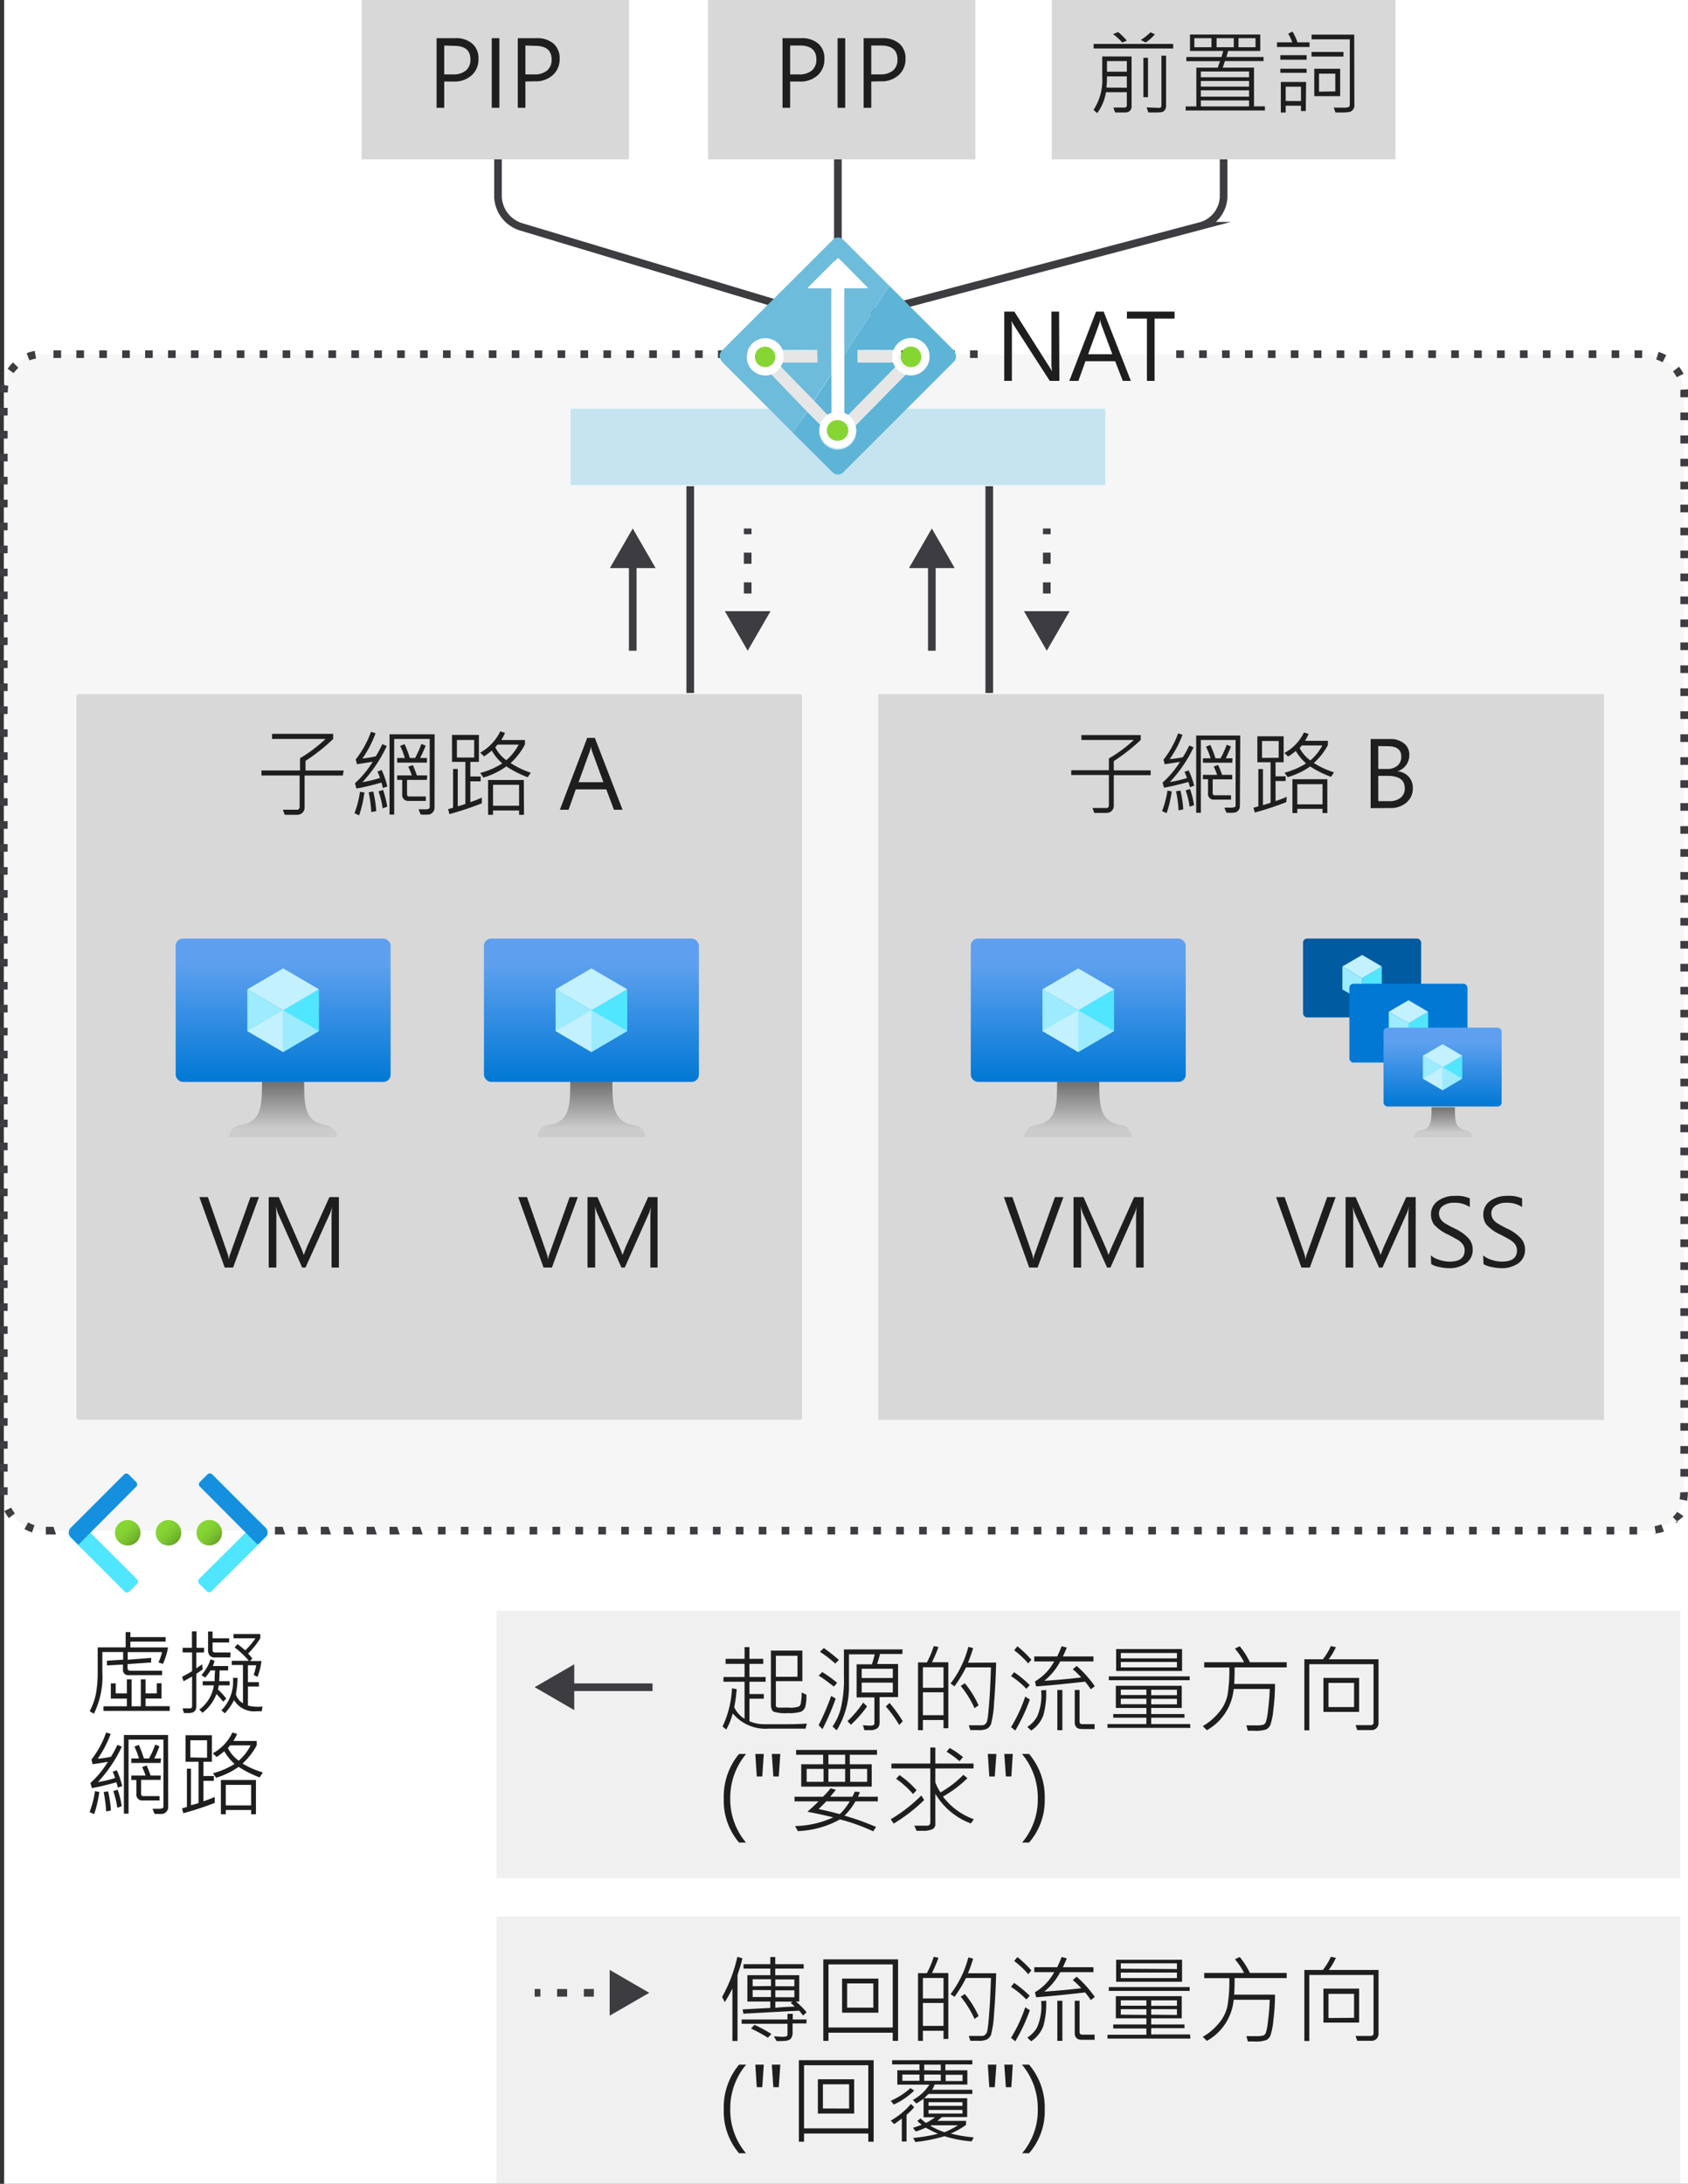 <svg xmlns="http://www.w3.org/2000/svg" xmlns:xlink="http://www.w3.org/1999/xlink" viewBox="0 0 221 285.86"><rect x="0" y="0" width="221" height="285.86" fill="#333333" stroke="none"/><defs><style>.cls-1{fill:#fff;}.cls-2,.cls-3,.cls-4{fill:#3c3c41;}.cls-2{opacity:0.05;}.cls-2,.cls-26,.cls-4{isolation:isolate;}.cls-4{opacity:0.2;}.cls-5{fill:#ccc;fill-opacity:0.3;}.cls-6{fill:url(#Degradado_sin_nombre);}.cls-7{fill:#50e6ff;}.cls-8{fill:#c3f1ff;}.cls-9{fill:#9cebff;}.cls-10{fill:url(#Degradado_sin_nombre_2);}.cls-11{fill:url(#Degradado_sin_nombre_3);}.cls-12{fill:url(#Degradado_sin_nombre_4);}.cls-13{fill:#005ba1;}.cls-14{fill:#0078d4;}.cls-15{fill:url(#Degradado_sin_nombre_5);}.cls-16{fill:url(#Degradado_sin_nombre_6);}.cls-17{fill:url(#Degradado_sin_nombre_7);}.cls-18{fill:url(#Degradado_sin_nombre_8);}.cls-19,.cls-20,.cls-21{fill:none;stroke:#3c3c41;stroke-miterlimit:10;}.cls-20{stroke-dasharray:1.46 2.43;}.cls-21{stroke-dasharray:1.31 2.19;}.cls-22{fill:url(#Degradado_sin_nombre_9);}.cls-23{fill:url(#Degradado_sin_nombre_10);}.cls-24{fill:url(#Degradado_sin_nombre_11);}.cls-25{fill:#1490df;}.cls-26,.cls-27{fill:#6ebcdb;}.cls-26{opacity:0.4;}.cls-28{fill:#5db4d7;}.cls-29{fill:#e6e6e6;}.cls-30{fill:#86d633;}.cls-31{fill:#1e1e1e;}</style><linearGradient id="Degradado_sin_nombre" x1="37.07" y1="254.57" x2="37.07" y2="235.81" gradientTransform="translate(0 -112.95)" gradientUnits="userSpaceOnUse"><stop offset="0" stop-color="#0078d4"/><stop offset="0.82" stop-color="#5ea0ef"/></linearGradient><linearGradient id="Degradado_sin_nombre_2" x1="37.05" y1="261.8" x2="37.05" y2="254.57" gradientTransform="translate(0 -112.95)" gradientUnits="userSpaceOnUse"><stop offset="0.15" stop-color="#ccc"/><stop offset="1" stop-color="#707070"/></linearGradient><linearGradient id="Degradado_sin_nombre_3" x1="77.43" y1="254.57" x2="77.43" y2="235.81" xlink:href="#Degradado_sin_nombre"/><linearGradient id="Degradado_sin_nombre_4" x1="77.43" y1="261.8" x2="77.43" y2="254.57" xlink:href="#Degradado_sin_nombre_2"/><linearGradient id="Degradado_sin_nombre_5" x1="188.87" y1="257.81" x2="188.87" y2="247.47" xlink:href="#Degradado_sin_nombre"/><linearGradient id="Degradado_sin_nombre_6" x1="188.94" y1="261.8" x2="188.94" y2="257.81" xlink:href="#Degradado_sin_nombre_2"/><linearGradient id="Degradado_sin_nombre_7" x1="141.17" y1="254.57" x2="141.17" y2="235.81" xlink:href="#Degradado_sin_nombre"/><linearGradient id="Degradado_sin_nombre_8" x1="141.17" y1="261.8" x2="141.17" y2="254.57" xlink:href="#Degradado_sin_nombre_2"/><linearGradient id="Degradado_sin_nombre_9" x1="23.52" y1="313.02" x2="25.89" y2="315.39" gradientTransform="translate(3 -113.27)" gradientUnits="userSpaceOnUse"><stop offset="0" stop-color="#86d633"/><stop offset="0.24" stop-color="#83d232"/><stop offset="0.5" stop-color="#7cc52f"/><stop offset="0.76" stop-color="#6fb02a"/><stop offset="1" stop-color="#5e9624"/></linearGradient><linearGradient id="Degradado_sin_nombre_10" x1="18.17" y1="313.02" x2="20.53" y2="315.38" xlink:href="#Degradado_sin_nombre_9"/><linearGradient id="Degradado_sin_nombre_11" x1="12.83" y1="313.02" x2="15.18" y2="315.39" xlink:href="#Degradado_sin_nombre_9"/></defs><title>OJ104903287</title><g id="Target"><rect class="cls-1" x="0.54" width="220.46" height="285.86"/><rect class="cls-1" x="0.5" y="46.36" width="220" height="154" rx="5"/><rect class="cls-2" x="0.5" y="46.36" width="220" height="154" rx="5"/><path class="cls-3" d="M214.34,200.86h-1v-1h1Zm-3,0h-1v-1h1Zm-3,0h-1v-1h1Zm-3,0h-1v-1h1Zm-3,0h-1v-1h1Zm-3,0h-1v-1h1Zm-3,0h-1v-1h1Zm-3,0h-1v-1h1Zm-3,0h-1v-1h1Zm-3,0h-1v-1h1Zm-3,0h-1v-1h1Zm-3,0h-1v-1h1Zm-3,0h-1v-1h1Zm-3,0h-1v-1h1Zm-3,0h-1v-1h1Zm-3,0h-1v-1h1Zm-3,0h-1v-1h1Zm-3,0h-1v-1h1Zm-3,0h-1v-1h1Zm-3,0h-1v-1h1Zm-3,0h-1v-1h1Zm-3,0h-1v-1h1Zm-3,0h-1v-1h1Zm-3,0h-1v-1h1Zm-3,0h-1v-1h1Zm-3,0h-1v-1h1Zm-3,0h-1v-1h1Zm-3,0h-1v-1h1Zm-3,0h-1v-1h1Zm-3,0h-1v-1h1Zm-3,0h-1v-1h1Zm-3,0h-1v-1h1Zm-3,0h-1v-1h1Zm-3,0h-1v-1h1Zm-3,0h-1v-1h1Zm-3,0h-1v-1h1Zm-3,0h-1v-1h1Zm-3,0h-1v-1h1Zm-3,0h-1v-1h1Zm-3,0h-1v-1h1Zm-3,0h-1v-1h1Zm-3,0h-1v-1h1Zm-3,0h-1v-1h1Zm-3,0h-1v-1h1Zm-3,0h-1v-1h1Zm-3,0h-1v-1h1Zm-3,0h-1v-1h1Zm-3,0h-1v-1h1Zm-3,0h-1v-1h1Zm-3,0h-1v-1h1Zm-3,0h-1v-1h1Zm-3,0h-1v-1h1Zm-3,0h-1v-1h1Zm-3,0H54v-1h1Zm-3,0H51v-1h1Zm-3,0H48v-1h1Zm-3,0H45v-1h1Zm-3,0H42v-1h1Zm-3,0H39v-1h1Zm-3,0H36v-1h1Zm-30,0H6v-1H7Zm209.46-.08-.17-1a4.31,4.31,0,0,0,.87-.24l.36.94a5.86,5.86,0,0,1-1.44.3ZM4.2,200.59a5.24,5.24,0,0,1-1-.44l.49-.87a4,4,0,0,0,.82.36Zm215.5-1.29-.69-.72a5.35,5.35,0,0,0,.58-.68l.82.56a5,5,0,0,1-1.09.84ZM1.16,198.72a5.62,5.62,0,0,1-.59-.93l.9-.44a3.75,3.75,0,0,0,.48.76Zm219.73-2.27-1-.2a4.41,4.41,0,0,0,.09-.89l1-.06v.06A6.59,6.59,0,0,1,220.89,196.45ZM0,195.68v-1H1v1Zm221-2.39h-1v-1h1ZM1,192.64H0v-1H1Zm220-2.35h-1v-1h1ZM1,189.64H0v-1H1Zm220-2.36h-1v-1h1ZM1,186.63H0v-1H1Zm220-2.35h-1v-1h1ZM1,183.63H0v-1H1Zm220-2.36h-1v-1h1ZM1,180.62H0v-1H1Zm220-2.35h-1v-1h1ZM1,177.62H0v-1H1Zm220-2.36h-1v-1h1ZM1,174.61H0v-1H1Zm220-2.36h-1v-1h1ZM1,171.6H0v-1H1Zm220-2.35h-1v-1h1ZM1,168.6H0v-1H1Zm220-2.36h-1v-1h1ZM1,165.59H0v-1H1Zm220-2.35h-1v-1h1ZM1,162.59H0v-1H1Zm220-2.36h-1v-1h1ZM1,159.58H0v-1H1Zm220-2.35h-1v-1h1ZM1,156.58H0v-1H1Zm220-2.36h-1v-1h1ZM1,153.57H0v-1H1Zm220-2.35h-1v-1h1ZM1,150.57H0v-1H1Zm220-2.36h-1v-1h1ZM1,147.56H0v-1H1Zm220-2.35h-1v-1h1ZM1,144.55H0v-1H1Zm220-2.35h-1v-1h1ZM1,141.55H0v-1H1Zm220-2.36h-1v-1h1ZM1,138.54H0v-1H1Zm220-2.35h-1v-1h1ZM1,135.54H0v-1H1Zm220-2.36h-1v-1h1ZM1,132.53H0v-1H1Zm220-2.35h-1v-1h1ZM1,129.53H0v-1H1Zm220-2.36h-1v-1h1ZM1,126.52H0v-1H1Zm220-2.35h-1v-1h1ZM1,123.52H0v-1H1Zm220-2.36h-1v-1h1ZM1,120.51H0v-1H1Zm220-2.35h-1v-1h1ZM1,117.51H0v-1H1Zm220-2.36h-1v-1h1ZM1,114.5H0v-1H1Zm220-2.35h-1v-1h1ZM1,111.49H0v-1H1Zm220-2.35h-1v-1h1ZM1,108.49H0v-1H1Zm220-2.36h-1v-1h1ZM1,105.48H0v-1H1Zm220-2.35h-1v-1h1ZM1,102.48H0v-1H1Zm220-2.36h-1v-1h1ZM1,99.47H0v-1H1Zm220-2.35h-1v-1h1ZM1,96.47H0v-1H1Zm220-2.36h-1v-1h1ZM1,93.46H0v-1H1Zm220-2.35h-1v-1h1ZM1,90.46H0v-1H1ZM221,88.1h-1v-1h1ZM1,87.45H0v-1H1ZM221,85.1h-1v-1h1ZM1,84.44H0v-1H1Zm220-2.35h-1v-1h1ZM1,81.44H0v-1H1Zm220-2.36h-1v-1h1ZM1,78.43H0v-1H1Zm220-2.35h-1v-1h1ZM1,75.43H0v-1H1Zm220-2.36h-1v-1h1ZM1,72.42H0v-1H1Zm220-2.35h-1v-1h1ZM1,69.42H0v-1H1Zm220-2.36h-1v-1h1ZM1,66.41H0v-1H1Zm220-2.35h-1v-1h1ZM1,63.41H0v-1H1Zm220-2.36h-1v-1h1ZM1,60.4H0v-1H1Zm220-2.35h-1V57h1ZM1,57.4H0v-1H1ZM221,55h-1V54h1ZM1,54.39H0v-1H1ZM221,52h-1v-.68a1.41,1.41,0,0,0,0-.29l1-.07v1ZM0,51.38H0a6.36,6.36,0,0,1,.1-1.07l1,.2a5.12,5.12,0,0,0-.08.87Zm219.52-2a4.63,4.63,0,0,0-.48-.76l.78-.62a5,5,0,0,1,.59.93ZM1.78,48.84,1,48.27a6.31,6.31,0,0,1,.71-.84l.7.72A4.57,4.57,0,0,0,1.78,48.84Zm215.89-1.42a4.09,4.09,0,0,0-.83-.36l.31-1a6.28,6.28,0,0,1,1,.43ZM3.86,47.17l-.37-.93a4.92,4.92,0,0,1,1.06-.3l.17,1A4.37,4.37,0,0,0,3.86,47.17ZM215,46.86h-1v-1h1Zm-3,0h-1v-1h1Zm-3,0h-1v-1h1Zm-3,0h-1v-1h1Zm-3,0h-1v-1h1Zm-3,0h-1v-1h1Zm-3,0h-1v-1h1Zm-3,0h-1v-1h1Zm-3,0h-1v-1h1Zm-3,0h-1v-1h1Zm-3,0h-1v-1h1Zm-3,0h-1v-1h1Zm-3,0h-1v-1h1Zm-3,0h-1v-1h1Zm-3,0h-1v-1h1Zm-3,0h-1v-1h1Zm-3,0h-1v-1h1Zm-3,0h-1v-1h1Zm-3,0h-1v-1h1Zm-3,0h-1v-1h1Zm-3,0h-1v-1h1Zm-27,0h-1v-1h1Zm-3,0h-1v-1h1Zm-3,0h-1v-1h1Zm-3,0h-1v-1h1Zm-3,0h-1v-1h1Zm-3,0h-1v-1h1Zm-3,0h-1v-1h1Zm-3,0h-1v-1h1Zm-3,0h-1v-1h1Zm-3,0h-1v-1h1Zm-3,0H97v-1h1Zm-3,0H94v-1h1Zm-3,0H91v-1h1Zm-3,0H88v-1h1Zm-3,0H85v-1h1Zm-3,0H82v-1h1Zm-3,0H79v-1h1Zm-3,0H76v-1h1Zm-3,0H73v-1h1Zm-3,0H70v-1h1Zm-3,0H67v-1h1Zm-3,0H64v-1h1Zm-3,0H61v-1h1Zm-3,0H58v-1h1Zm-3,0H55v-1h1Zm-3,0H52v-1h1Zm-3,0H49v-1h1Zm-3,0H46v-1h1Zm-3,0H43v-1h1Zm-3,0H40v-1h1Zm-3,0H37v-1h1Zm-3,0H34v-1h1Zm-3,0H31v-1h1Zm-3,0H28v-1h1Zm-3,0H25v-1h1Zm-3,0H22v-1h1Zm-3,0H19v-1h1Zm-3,0H16v-1h1Zm-3,0H13v-1h1Zm-3,0H10v-1h1Zm-3,0H7v-1H8Z"/><rect class="cls-1" x="10" y="90.86" width="95" height="95" rx="0.3"/><rect class="cls-4" x="10" y="90.86" width="95" height="95" rx="0.3"/><rect class="cls-5" x="65" y="210.86" width="155" height="35"/><rect class="cls-5" x="65" y="250.86" width="155" height="35"/><rect class="cls-6" x="23" y="122.86" width="28.14" height="18.76" rx="0.94"/><polygon class="cls-7" points="41.76 129.5 41.76 134.96 37.07 137.71 37.07 132.24 41.76 129.5"/><polygon class="cls-8" points="41.76 129.5 37.07 132.25 32.38 129.5 37.07 126.76 41.76 129.5"/><polygon class="cls-9" points="37.07 132.25 37.07 137.71 32.38 134.96 32.38 129.5 37.07 132.25"/><polygon class="cls-8" points="32.38 134.96 37.07 132.24 37.07 137.71 32.38 134.96"/><polygon class="cls-9" points="41.76 134.96 37.07 132.24 37.07 137.71 41.76 134.96"/><path class="cls-10" d="M42.71,147.29c-2.78-.44-2.89-2.44-2.89-5.67H34.3c0,3.23-.09,5.23-2.87,5.67A1.56,1.56,0,0,0,30,148.86H44.11A1.58,1.58,0,0,0,42.71,147.29Z"/><rect class="cls-11" x="63.36" y="122.86" width="28.14" height="18.76" rx="0.94"/><polygon class="cls-7" points="82.12 129.5 82.12 134.96 77.43 137.71 77.43 132.24 82.12 129.5"/><polygon class="cls-8" points="82.12 129.5 77.43 132.25 72.74 129.5 77.43 126.76 82.12 129.5"/><polygon class="cls-9" points="77.43 132.25 77.43 137.71 72.74 134.96 72.74 129.5 77.43 132.25"/><polygon class="cls-8" points="72.74 134.96 77.43 132.24 77.43 137.71 72.74 134.96"/><polygon class="cls-9" points="82.12 134.96 77.43 132.24 77.43 137.71 82.12 134.96"/><path class="cls-12" d="M83.07,147.29c-2.78-.44-2.89-2.44-2.89-5.67H74.66c0,3.23-.09,5.23-2.88,5.67a1.56,1.56,0,0,0-1.39,1.57H84.46A1.56,1.56,0,0,0,83.07,147.29Z"/><rect class="cls-1" x="115" y="90.86" width="95" height="95"/><rect class="cls-4" x="115" y="90.86" width="95" height="95"/><rect class="cls-13" x="170.6" y="122.86" width="15.46" height="10.32" rx="0.52"/><polygon class="cls-7" points="180.91 126.51 180.91 129.52 178.34 131.02 178.34 128.03 180.91 126.51"/><polygon class="cls-8" points="180.91 126.51 178.34 128.03 175.75 126.51 178.34 125 180.91 126.51"/><polygon class="cls-9" points="178.34 128.03 178.34 131.02 175.75 129.52 175.75 126.51 178.34 128.03"/><rect class="cls-14" x="176.67" y="128.77" width="15.46" height="10.32" rx="0.52"/><polygon class="cls-7" points="186.98 132.44 186.98 135.44 184.41 136.96 184.41 133.94 186.98 132.44"/><polygon class="cls-8" points="186.98 132.44 184.41 133.94 181.82 132.44 184.41 130.93 186.98 132.44"/><polygon class="cls-9" points="184.41 133.94 184.41 136.96 181.82 135.44 181.82 132.44 184.41 133.94"/><rect class="cls-15" x="181.14" y="134.52" width="15.46" height="10.32" rx="0.52"/><polygon class="cls-7" points="191.44 138.19 191.44 141.19 188.88 142.71 188.88 139.69 191.44 138.19"/><polygon class="cls-8" points="191.44 138.19 188.88 139.71 186.29 138.19 188.88 136.68 191.44 138.19"/><polygon class="cls-9" points="188.88 139.71 188.88 142.71 186.29 141.19 186.29 138.19 188.88 139.71"/><polygon class="cls-8" points="186.29 141.19 188.88 139.69 188.88 142.71 186.29 141.19"/><polygon class="cls-9" points="191.44 141.19 188.88 139.69 188.88 142.71 191.44 141.19"/><path class="cls-16" d="M192,148c-1.52-.24-1.52-1.34-1.52-3.06h-3.06c0,1.78,0,2.88-1.53,3.06a.91.91,0,0,0-.77.88h7.65A.91.91,0,0,0,192,148Z"/><rect class="cls-17" x="127.1" y="122.86" width="28.14" height="18.76" rx="0.94"/><polygon class="cls-7" points="145.86 129.5 145.86 134.96 141.17 137.71 141.17 132.24 145.86 129.5"/><polygon class="cls-8" points="145.86 129.5 141.17 132.25 136.48 129.5 141.17 126.76 145.86 129.5"/><polygon class="cls-9" points="141.17 132.25 141.17 137.71 136.48 134.96 136.48 129.5 141.17 132.25"/><polygon class="cls-8" points="136.48 134.96 141.17 132.24 141.17 137.71 136.48 134.96"/><polygon class="cls-9" points="145.86 134.96 141.17 132.24 141.17 137.71 145.86 134.96"/><path class="cls-18" d="M146.81,147.29c-2.78-.44-2.89-2.44-2.89-5.67H138.4c0,3.23-.09,5.23-2.87,5.67a1.58,1.58,0,0,0-1.4,1.57h14.08A1.58,1.58,0,0,0,146.81,147.29Z"/><line class="cls-19" x1="90.37" y1="90.71" x2="90.37" y2="63.64"/><line class="cls-19" x1="82.84" y1="85.18" x2="82.84" y2="73.48"/><polygon class="cls-3" points="85.83 74.36 82.84 69.18 79.85 74.36 85.83 74.36"/><line class="cls-19" x1="97.89" y1="80.87" x2="97.89" y2="80.12"/><line class="cls-20" x1="97.89" y1="77.69" x2="97.89" y2="71.14"/><line class="cls-19" x1="97.89" y1="69.93" x2="97.89" y2="69.18"/><polygon class="cls-3" points="100.88 80 97.89 85.18 94.9 80 100.88 80"/><line class="cls-19" x1="129.52" y1="90.71" x2="129.52" y2="63.64"/><line class="cls-19" x1="122" y1="85.18" x2="122" y2="73.48"/><polygon class="cls-3" points="124.99 74.36 122 69.18 119.01 74.36 124.99 74.36"/><line class="cls-19" x1="137.05" y1="80.87" x2="137.05" y2="80.12"/><line class="cls-20" x1="137.05" y1="77.69" x2="137.05" y2="71.14"/><line class="cls-19" x1="137.05" y1="69.93" x2="137.05" y2="69.18"/><polygon class="cls-3" points="140.04 80 137.05 85.18 134.06 80 140.04 80"/><line class="cls-19" x1="109.7" y1="38.29" x2="109.7" y2="18.79"/><line class="cls-19" x1="74.31" y1="220.86" x2="85.43" y2="220.86"/><polygon class="cls-3" points="75.18 223.85 70 220.85 75.18 217.86 75.18 223.85"/><line class="cls-19" x1="80.69" y1="260.86" x2="79.94" y2="260.86"/><line class="cls-21" x1="77.75" y1="260.86" x2="71.84" y2="260.86"/><line class="cls-19" x1="70.75" y1="260.86" x2="70" y2="260.86"/><polygon class="cls-3" points="79.82 257.86 85 260.86 79.82 263.85 79.82 257.86"/><path class="cls-19" d="M105.83,41,68.08,29.65a4.3,4.3,0,0,1-2.88-3.86v-7"/><path class="cls-19" d="M114,41l43.3-11.45a4.1,4.1,0,0,0,2.9-3.76v-7"/><circle class="cls-22" cx="27.4" cy="200.63" r="1.67"/><circle class="cls-23" cx="22.06" cy="200.64" r="1.67"/><circle class="cls-24" cx="16.72" cy="200.64" r="1.67"/><path class="cls-7" d="M17.93,207.34l-1,1a.43.43,0,0,1-.61,0h0l-7.09-7.08a.88.88,0,0,1,0-1.22h0l1-1h0l7.71,7.69a.43.43,0,0,1,0,.61h0Z"/><path class="cls-25" d="M16.83,193l1,1a.43.43,0,0,1,0,.61h0l-7.57,7.6h0l-1-1a.88.88,0,0,1,0-1.22h0l7-7A.43.43,0,0,1,16.83,193Z"/><path class="cls-7" d="M33.78,199l1,1a.86.86,0,0,1,0,1.22h0l-7.1,7.08a.43.43,0,0,1-.61,0h0l-1-1a.44.44,0,0,1,0-.62h0Z"/><path class="cls-25" d="M34.74,201.2l-1,1h0l-7.57-7.6a.43.43,0,0,1,0-.61h0l1-1a.43.43,0,0,1,.61,0h0l7,7a.88.88,0,0,1,0,1.22h0Z"/><rect class="cls-1" x="47.35" width="35" height="20.86"/><rect class="cls-4" x="47.35" width="35" height="20.86"/><rect class="cls-1" x="92.7" width="35" height="20.86"/><rect class="cls-4" x="92.7" width="35" height="20.86"/><rect class="cls-1" x="137.7" width="45" height="20.86"/><rect class="cls-4" x="137.7" width="45" height="20.86"/><rect class="cls-1" x="74.7" y="53.5" width="70" height="10"/><rect class="cls-26" x="74.7" y="53.5" width="70" height="10"/><g id="ad94e297-0e86-4eaf-aac0-d146ee9aea65"><path class="cls-27" d="M105.63,53.85,101,49a2.28,2.28,0,0,1-.78.13,2.43,2.43,0,1,1,2.24-3.32H107v1.62h-4.55a3.68,3.68,0,0,1-.26.57l4.33,4.46,2.34-3.57V37.72h-3.15l4-4,3.94,4H110.5v8.74l5.93-9.05-6-6a1,1,0,0,0-1.41-.05l0,.05h0L94.52,45.89a1,1,0,0,0,0,1.41l0,.05h0L109,61.84l-5.16-5.17Z"/><path class="cls-28" d="M108.89,54.05V48.89l-2.34,3.58,1.72,1.84A2,2,0,0,1,108.89,54.05Z"/><path class="cls-28" d="M124.91,45.89l-8.47-8.48-5.93,9.05v7.61a2.1,2.1,0,0,1,.53.29l6.22-6.28a3.15,3.15,0,0,1-.31-.64h-4.67V45.82H117a2.42,2.42,0,1,1,2.24,3.32,2.53,2.53,0,0,1-.67-.1L112,55.71a2.18,2.18,0,0,1,.11.62,2.43,2.43,0,0,1-4.86.19h0a2.5,2.5,0,0,1,.14-.9l-1.73-1.72-1.84,2.76L109,61.82a1,1,0,0,0,1.41,0l0,0,14.47-14.47a1,1,0,0,0,0-1.41l0,0Z"/><path class="cls-29" d="M117,45.82h-4.74v1.62H117a2.93,2.93,0,0,1-.12-.72A2.28,2.28,0,0,1,117,45.82Z"/><path class="cls-29" d="M102.48,47.44H107V45.82h-4.62a2.14,2.14,0,0,1,.19.9A2.19,2.19,0,0,1,102.48,47.44Z"/><path class="cls-29" d="M112,55.71,118.59,49a2.43,2.43,0,0,1-1.33-1L111,54.36A2.28,2.28,0,0,1,112,55.71Z"/><path class="cls-29" d="M108.32,54.31l-1.72-1.84L102.22,48A2.49,2.49,0,0,1,101,49l4.68,4.84,1.73,1.72A2.48,2.48,0,0,1,108.32,54.31Z"/><path class="cls-1" d="M113.65,37.72l-3.93-4-4,4h3.15V54.05a2.09,2.09,0,0,0-.57.26,2.41,2.41,0,1,0,2.81,3.92A2.45,2.45,0,0,0,112,57a2.31,2.31,0,0,0,.11-.69,2.18,2.18,0,0,0-.11-.62,2.26,2.26,0,0,0-.93-1.35,2.1,2.1,0,0,0-.53-.29V37.72Zm-3.93,20a1.35,1.35,0,1,1,1.34-1.36v0h0a1.34,1.34,0,0,1-1.34,1.29Z"/><path class="cls-1" d="M102.22,48a3.68,3.68,0,0,0,.26-.57,2.22,2.22,0,0,0,.12-.72,2.14,2.14,0,0,0-.19-.9,2.41,2.41,0,1,0-2.24,3.32A2.36,2.36,0,0,0,101,49,2.49,2.49,0,0,0,102.22,48Zm-2,0a1.35,1.35,0,1,1,1.35-1.35h0a1.35,1.35,0,0,1-1.29,1.4h-.06Z"/><path class="cls-1" d="M118.59,49a2.53,2.53,0,0,0,.67.1A2.43,2.43,0,1,0,117,45.82a2.3,2.3,0,0,0-.19.9,2.93,2.93,0,0,0,.12.72,3.15,3.15,0,0,0,.31.64A2.5,2.5,0,0,0,118.59,49Zm.67-3.65a1.56,1.56,0,1,1-.28,0h0Z"/><path class="cls-30" d="M109.72,55a1.35,1.35,0,0,0-1.46,1.23,1.34,1.34,0,0,0,1.23,1.46.89.89,0,0,0,.23,0,1.34,1.34,0,0,0,1.34-1.34h0A1.36,1.36,0,0,0,109.72,55Z"/><circle class="cls-30" cx="100.17" cy="46.72" r="1.34"/><path class="cls-30" d="M119.26,48.06a1.35,1.35,0,1,0-1.34-1.36v0h0A1.34,1.34,0,0,0,119.26,48.06Z"/></g></g><g id="Text"><path class="cls-31" d="M148.15,13.93a.82.82,0,0,1-.2.56.82.82,0,0,1-.57.23h-.77l-.62,0-.22-.64c.3,0,.8,0,1.5,0a.26.26,0,0,0,.18-.09.32.32,0,0,0,.08-.2V12.07H144.8a6.32,6.32,0,0,1-1.15,2.74l-.48-.43a7.07,7.07,0,0,0,1.14-4.33V7.39h3.84Zm5.45-7.58H143.18v-.6H153.6Zm-6.07,5.13V10h-2.6c0,.31,0,.8-.07,1.47Zm0-2.09V8h-2.6V9.39Zm0-4.07-.6.25a7,7,0,0,0-1.21-1.11l.67-.26A8.09,8.09,0,0,1,147.53,5.32Zm3.67-.83A5.71,5.71,0,0,1,150,5.56l-.64-.33a6.87,6.87,0,0,0,1.26-1Zm-.9,8.23h-.6V7.57h.6Zm2.37,1.13a.9.9,0,0,1-.16.55.65.65,0,0,1-.4.27,4.68,4.68,0,0,1-.92.05c-.26,0-.54,0-.84,0l-.23-.66,1.65.06c.19,0,.29-.1.29-.34V7.29h.61Z"/><path class="cls-31" d="M165.61,14.46H155.23v-.53h1.4V8.86h2.8l.3-.85h-4.41V7.46h4.6l.23-.79H155.8V4.52H165V6.67h-4.2l-.24.79h4.87V8h-5.06l-.28.85h4.09v5.07h1.43Zm-7-8.28V5h-2.24V6.18Zm4.92,3.93V9.36h-6.31v.75Zm0,1.23V10.6h-6.31v.74Zm0,1.31v-.83h-6.31v.83Zm0,1.28v-.78h-6.31v.78Zm-2-7.75V5h-2.25V6.18Zm2.85,0V5h-2.23V6.18Z"/><path class="cls-31" d="M171.45,6.15h-4.26V5.54h2a7,7,0,0,0-.53-1.13l.57-.28a8.36,8.36,0,0,1,.64,1.41h1.58Zm-.38,1.67h-3.44v-.6h3.44Zm0,1.71h-3.44V9h3.44Zm-.11,5h-.63v-.69h-2v.89h-.64v-4H171Zm-.63-1.3V11.35h-2v1.87Zm5.56-5.83h-4.18V6.8h4.18Zm1.43,6.43a.78.78,0,0,1-.17.5.81.81,0,0,1-.41.31,5.15,5.15,0,0,1-1.19.08l-.71,0-.22-.63,1.26,0a1.68,1.68,0,0,0,.69-.08.35.35,0,0,0,.15-.32V5.15h-5V4.53h5.58Zm-1.86-1.24h-3.39V9h3.39Zm-.64-.63V9.64h-2.13V12Z"/><path class="cls-31" d="M103.45,10.67v3.44h-1V5h2.45a3.23,3.23,0,0,1,2.23.71,2.52,2.52,0,0,1,.8,2A2.73,2.73,0,0,1,107,9.9a3.29,3.29,0,0,1-2.33.77Zm0-4.71V9.74h1.13a2.53,2.53,0,0,0,1.71-.51,1.78,1.78,0,0,0,.59-1.44c0-1.22-.72-1.83-2.15-1.83Z"/><path class="cls-31" d="M110.66,14.11h-1V5h1Z"/><path class="cls-31" d="M114.07,10.67v3.44h-1V5h2.45a3.23,3.23,0,0,1,2.23.71,2.49,2.49,0,0,1,.8,2,2.73,2.73,0,0,1-.94,2.16,3.28,3.28,0,0,1-2.33.77Zm0-4.71V9.74h1.14a2.57,2.57,0,0,0,1.71-.51,1.81,1.81,0,0,0,.58-1.44c0-1.22-.71-1.83-2.15-1.83Z"/><path class="cls-31" d="M138.7,49.86h-1.26l-4.73-7.33a3.45,3.45,0,0,1-.28-.54h0a9.5,9.5,0,0,1,.05,1.22v6.65h-1V40.79h1.32L137.37,48a5.79,5.79,0,0,1,.36.62h0a9.22,9.22,0,0,1-.07-1.36V40.79h1Z"/><path class="cls-31" d="M148.06,49.86H147l-1-2.58h-3.89l-.92,2.58H140l3.5-9.07h1Zm-2.43-3.49-1.46-3.92a4.23,4.23,0,0,1-.13-.6h0a2.34,2.34,0,0,1-.15.6l-1.43,3.92Z"/><path class="cls-31" d="M153.78,41.7h-2.62v8.16h-1V41.7h-2.62v-.91h6.24Z"/><path class="cls-31" d="M58.16,10.67v3.44h-1V5h2.45a3.19,3.19,0,0,1,2.22.71,2.49,2.49,0,0,1,.81,2A2.73,2.73,0,0,1,61.7,9.9a3.27,3.27,0,0,1-2.32.77Zm0-4.71V9.74H59.3A2.53,2.53,0,0,0,61,9.23a1.81,1.81,0,0,0,.59-1.44Q61.6,6,59.44,6Z"/><path class="cls-31" d="M65.38,14.11h-1V5h1Z"/><path class="cls-31" d="M68.79,10.67v3.44h-1V5h2.45a3.23,3.23,0,0,1,2.23.71,2.52,2.52,0,0,1,.8,2,2.76,2.76,0,0,1-.94,2.16,3.29,3.29,0,0,1-2.33.77Zm0-4.71V9.74h1.13a2.53,2.53,0,0,0,1.71-.51,1.81,1.81,0,0,0,.59-1.44Q72.22,6,70.06,6Z"/><path class="cls-31" d="M44.88,101.52h-5v4.16a1,1,0,0,1-.27.7,1,1,0,0,1-.74.28l-1.59,0-.25-.67c.93,0,1.57,0,1.91,0a.24.24,0,0,0,.2-.11.35.35,0,0,0,.09-.22v-4.15H34.23v-.66h5.05V99.25a18.75,18.75,0,0,0,3.34-2.52h-7v-.67h8v.67a24.08,24.08,0,0,1-3.62,2.87v1.26h5Z"/><path class="cls-31" d="M47.71,103.73a15.59,15.59,0,0,1-.69,3l-.61-.28a13,13,0,0,0,.72-2.8Zm3-.78-.59.2a5.28,5.28,0,0,0-.18-.71q-1.86.53-3.27.78l-.2-.69a13,13,0,0,0,2.33-2.82c-1.08.18-1.77.28-2.06.32l-.17-.62a12.63,12.63,0,0,0,2-3.62l.6.2a14.82,14.82,0,0,1-1.72,3.3A14.3,14.3,0,0,0,49.2,99a13.56,13.56,0,0,0,.85-1.59l.59.24a18.4,18.4,0,0,1-3.19,4.74,18.26,18.26,0,0,0,2.3-.55,6.69,6.69,0,0,0-.33-.84l.55-.21A11.63,11.63,0,0,1,50.72,103Zm-1.46,3.23-.64.12a16.93,16.93,0,0,0-.34-2.59l.6-.1A16.52,16.52,0,0,1,49.26,106.18Zm1.44-.58-.59.21a12.05,12.05,0,0,0-.54-2.22l.59-.19A13.48,13.48,0,0,1,50.7,105.6Zm6.2.14a.87.87,0,0,1-.21.57.93.93,0,0,1-.49.31,7,7,0,0,1-1.12,0l-.27-.68h.67a1.72,1.72,0,0,0,.67-.07.28.28,0,0,0,.12-.26V96.73H51.61v9.9H51V96.12H56.9Zm-1-5.91H52v-.61h1a9.38,9.38,0,0,0-.61-1.58l.58-.23a14.56,14.56,0,0,1,.69,1.81h.69a14.11,14.11,0,0,0,.82-1.84l.56.23A16.32,16.32,0,0,1,55,99.22h.9Zm0,2.26H53.29v1.84c0,.22.09.33.29.33h2.17v.58H53.52a.78.78,0,0,1-.86-.89v-1.86H52v-.59h1.92a10.38,10.38,0,0,0-.47-1.14l.6-.21c.15.31.32.76.53,1.35h1.36Z"/><path class="cls-31" d="M63.08,105.16a43,43,0,0,1-4.24,1.41l-.17-.66a5.35,5.35,0,0,0,.65-.18v-5.07h.61v4.88a9.17,9.17,0,0,0,1-.3V99.73H59.18V96.2H62.7v3.53H61.58v1.91h1.35v.64H61.58V105a15,15,0,0,0,1.5-.59Zm-1-6v-2.3H59.82v2.3Zm7.4,2-.39.58a14.11,14.11,0,0,1-2.8-1.42,9.7,9.7,0,0,1-3,1.46l-.42-.6a10.2,10.2,0,0,0,2.89-1.25,6.74,6.74,0,0,1-1.38-1.68,9.55,9.55,0,0,1-1,.76l-.51-.49a6.31,6.31,0,0,0,2.63-2.79l.62.2a6.45,6.45,0,0,1-.49.94h3.1v.58a8.91,8.91,0,0,1-1.88,2.44A12.14,12.14,0,0,0,69.46,101.14Zm-.88,5.5h-.64v-.57H64.55v.57H63.9v-4.56h4.68Zm-.64-1.19v-2.74H64.55v2.74Zm0-8H65.13a2.25,2.25,0,0,1-.15.19l-.13.16a4.47,4.47,0,0,0,1.44,1.69A6.83,6.83,0,0,0,67.92,97.44Z"/><path class="cls-31" d="M81.51,106H80.38l-1-2.67h-4L74.44,106H73.3l3.58-9.41h1ZM79,102.39l-1.49-4.06a5.73,5.73,0,0,1-.14-.62h0a2.54,2.54,0,0,1-.15.62l-1.47,4.06Z"/><path class="cls-31" d="M150.65,101.47h-4.83v4a.93.93,0,0,1-.27.68,1,1,0,0,1-.72.26c-.48,0-1,0-1.56,0l-.24-.64,1.87,0a.26.26,0,0,0,.2-.1.33.33,0,0,0,.08-.22v-4h-4.93v-.63h4.93V99.28a18.1,18.1,0,0,0,3.27-2.42h-6.87v-.64h7.77v.64a24.46,24.46,0,0,1-3.53,2.77v1.21h4.83Z"/><path class="cls-31" d="M153.41,103.6a14.91,14.91,0,0,1-.67,2.84l-.6-.26a12.79,12.79,0,0,0,.71-2.69Zm2.94-.75-.57.19c-.05-.22-.11-.45-.18-.68-1.22.33-2.28.58-3.2.75l-.19-.67a12.67,12.67,0,0,0,2.28-2.71l-2,.31-.16-.6A12.2,12.2,0,0,0,154.24,96l.58.18a14.11,14.11,0,0,1-1.68,3.19,14.87,14.87,0,0,0,1.72-.25,12.75,12.75,0,0,0,.84-1.53l.57.23a17.46,17.46,0,0,1-3.11,4.55,16.66,16.66,0,0,0,2.24-.52,6.22,6.22,0,0,0-.32-.81l.54-.2A10.55,10.55,0,0,1,156.35,102.85Zm-1.43,3.1-.62.12a14.46,14.46,0,0,0-.33-2.49l.58-.09A14.11,14.11,0,0,1,154.92,106Zm1.41-.55-.58.2a11,11,0,0,0-.52-2.14l.57-.18A11.51,11.51,0,0,1,156.33,105.4Zm6,.13a.83.83,0,0,1-.2.55.82.82,0,0,1-.48.29,5.38,5.38,0,0,1-1.09,0l-.26-.65H161a1.93,1.93,0,0,0,.66-.07.26.26,0,0,0,.11-.25V96.86h-4.55v9.53h-.61V96.28h5.77Zm-1-5.69h-3.84v-.58h1a8.51,8.51,0,0,0-.6-1.52l.57-.23a13.61,13.61,0,0,1,.67,1.75h.67a13.54,13.54,0,0,0,.81-1.77l.55.22c-.11.33-.34.84-.67,1.55h.88Zm0,2.18h-2.56v1.77c0,.21.09.31.28.31h2.12v.57h-2.17a.75.75,0,0,1-.84-.86V102h-.67v-.57h1.86a8,8,0,0,0-.45-1.09l.59-.21c.13.3.31.73.51,1.3h1.33Z"/><path class="cls-31" d="M168.41,105a40.77,40.77,0,0,1-4.13,1.36l-.17-.63.64-.18v-4.88h.6v4.7c.16,0,.5-.13,1-.29v-5.3h-1.73v-3.4h3.44v3.4H167v1.84h1.32v.62H167v2.62a11.47,11.47,0,0,0,1.46-.56Zm-1-5.81V97h-2.18v2.21Zm7.23,1.94-.38.56a13.91,13.91,0,0,1-2.73-1.36,9.83,9.83,0,0,1-2.94,1.4l-.41-.58A10.43,10.43,0,0,0,171,99.93a6.56,6.56,0,0,1-1.35-1.63,7.82,7.82,0,0,1-1,.73l-.49-.47a6,6,0,0,0,2.56-2.68l.61.19a6.42,6.42,0,0,1-.48.9h3v.57a8.6,8.6,0,0,1-1.84,2.34A11.58,11.58,0,0,0,174.65,101.1Zm-.86,5.3h-.63v-.55h-3.3v.55h-.64V102h4.57Zm-.63-1.14v-2.64h-3.3v2.64Zm0-7.71h-2.72s-.07.1-.14.18l-.14.15a4.55,4.55,0,0,0,1.41,1.63A6.77,6.77,0,0,0,173.14,97.55Z"/><path class="cls-31" d="M179.45,105.79V96.74H182a2.77,2.77,0,0,1,1.82.57,1.85,1.85,0,0,1,.69,1.5,2.17,2.17,0,0,1-.41,1.33,2.25,2.25,0,0,1-1.15.83v0a2.16,2.16,0,0,1,1.46.68,2.13,2.13,0,0,1,.56,1.53,2.36,2.36,0,0,1-.83,1.87,3.07,3.07,0,0,1-2.09.72Zm1-8.13v3h1.1a2.1,2.1,0,0,0,1.41-.43,1.52,1.52,0,0,0,.5-1.2c0-.9-.59-1.35-1.76-1.35Zm0,3.9v3.31h1.47a2.18,2.18,0,0,0,1.46-.45,1.52,1.52,0,0,0,.54-1.23c0-1.09-.75-1.63-2.24-1.63Z"/><path class="cls-31" d="M33.9,156.7l-3.38,9.22h-1.1L26.1,156.7h1.12l2.56,7.37a4.06,4.06,0,0,1,.18.81h0a3.54,3.54,0,0,1,.21-.82l2.62-7.36Z"/><path class="cls-31" d="M43.41,165.92v-6.23c0-.47,0-1.06.09-1.78h0a5.14,5.14,0,0,1-.27.87L40,165.92h-.44l-3.17-7.09a6.13,6.13,0,0,1-.27-.92h0a17.29,17.29,0,0,1,.06,1.77v6.24h-1V156.7H36.5l2.85,6.49a11.43,11.43,0,0,1,.42,1.09h0c.12-.32.27-.69.44-1.12l2.92-6.46h1.24v9.22Z"/><path class="cls-31" d="M75.65,156.7l-3.39,9.22h-1.1l-3.31-9.22H69l2.57,7.37a4.06,4.06,0,0,1,.18.81h0a3.54,3.54,0,0,1,.21-.82l2.62-7.36Z"/><path class="cls-31" d="M85.15,165.92v-6.23c0-.47,0-1.06.1-1.78h0a5.14,5.14,0,0,1-.27.87l-3.18,7.14h-.44l-3.17-7.09a4.4,4.4,0,0,1-.27-.92h0c0,.33,0,.92,0,1.77v6.24h-1V156.7h1.3l2.86,6.49a11.43,11.43,0,0,1,.42,1.09h0c.12-.32.27-.69.44-1.12l2.92-6.46h1.23v9.22Z"/><path class="cls-31" d="M139.23,156.7l-3.38,9.22h-1.1l-3.32-9.22h1.12l2.56,7.37a4.06,4.06,0,0,1,.18.81h0a3.54,3.54,0,0,1,.21-.82l2.62-7.36Z"/><path class="cls-31" d="M148.74,165.92v-6.23c0-.47,0-1.06.09-1.78h0a5.14,5.14,0,0,1-.27.87l-3.17,7.14h-.45l-3.17-7.09a6.13,6.13,0,0,1-.27-.92h0c0,.33.05.92.05,1.77v6.24h-1V156.7h1.31l2.85,6.49a11.43,11.43,0,0,1,.42,1.09h0c.12-.32.27-.69.45-1.12l2.91-6.46h1.24v9.22Z"/><path class="cls-31" d="M174.87,156.7l-3.38,9.22h-1.1l-3.32-9.22h1.12l2.56,7.37a4.06,4.06,0,0,1,.18.81h0a3.54,3.54,0,0,1,.21-.82l2.62-7.36Z"/><path class="cls-31" d="M184.38,165.92v-6.23c0-.47,0-1.06.09-1.78h0a5.14,5.14,0,0,1-.27.87L181,165.92h-.45l-3.17-7.09a5.12,5.12,0,0,1-.27-.92h0a17.29,17.29,0,0,1,.06,1.77v6.24h-1V156.7h1.31l2.85,6.49a11.43,11.43,0,0,1,.42,1.09h0c.12-.32.27-.69.44-1.12l2.92-6.46h1.24v9.22Z"/><path class="cls-31" d="M187.33,164.33a2.9,2.9,0,0,0,1.1.58,4.26,4.26,0,0,0,1.33.24c1.33,0,2-.49,2-1.47a1.38,1.38,0,0,0-.2-.73,2.13,2.13,0,0,0-.56-.56c-.23-.15-.69-.41-1.38-.77a5.49,5.49,0,0,1-1.88-1.34,2.23,2.23,0,0,1-.39-1.29,2.12,2.12,0,0,1,.89-1.78,3.71,3.71,0,0,1,2.25-.67,4.14,4.14,0,0,1,1.94.33V158a3.59,3.59,0,0,0-2.07-.56,2.45,2.45,0,0,0-1.41.38,1.19,1.19,0,0,0-.55,1,1.38,1.38,0,0,0,.19.72,1.78,1.78,0,0,0,.52.54c.22.15.65.38,1.29.71a5.7,5.7,0,0,1,1.87,1.31,2.16,2.16,0,0,1,.54,1.43,2.13,2.13,0,0,1-.85,1.82,3.82,3.82,0,0,1-2.37.65,6.6,6.6,0,0,1-1.21-.16,2.94,2.94,0,0,1-1-.37Z"/><path class="cls-31" d="M194.18,164.33a2.9,2.9,0,0,0,1.1.58,4.26,4.26,0,0,0,1.33.24c1.33,0,2-.49,2-1.47a1.38,1.38,0,0,0-.2-.73,2.13,2.13,0,0,0-.56-.56c-.23-.15-.69-.41-1.38-.77a5.49,5.49,0,0,1-1.88-1.34,2.23,2.23,0,0,1-.39-1.29,2.12,2.12,0,0,1,.89-1.78,3.71,3.71,0,0,1,2.25-.67,4.14,4.14,0,0,1,1.94.33V158a3.56,3.56,0,0,0-2.07-.56,2.47,2.47,0,0,0-1.41.38,1.19,1.19,0,0,0-.55,1,1.29,1.29,0,0,0,.2.72,1.67,1.67,0,0,0,.52.54,13.18,13.18,0,0,0,1.28.71,5.7,5.7,0,0,1,1.87,1.31,2.16,2.16,0,0,1,.54,1.43,2.13,2.13,0,0,1-.85,1.82,3.82,3.82,0,0,1-2.37.65,6.6,6.6,0,0,1-1.21-.16,2.94,2.94,0,0,1-1-.37Z"/><path class="cls-31" d="M22,215.65a8.62,8.62,0,0,1-.67,2.16l-.58-.2a7.28,7.28,0,0,0,.47-1.35h-4.5v1l3.07-.24,0,.6-3.09.21v.53a.33.33,0,0,0,.1.25.37.37,0,0,0,.23.09h4.19v.58H16.88a.68.68,0,0,1-.78-.77v-.62L14,218l0-.61,2.12-.14v-1H13.4v2.62a10.94,10.94,0,0,1-1.11,5.46l-.55-.34a8.06,8.06,0,0,0,.84-2.39,15.5,15.5,0,0,0,.21-2.74v-3.22h3.66v-2h.62v.66h4.62v.59H17.07v.76Zm.22,8.31H13.55v-.61h3.06v-1h-2.1v-2h.64v1.31h1.46v-1.84h.62v3.53h1.21v-3.53h.62v1.84h1.47v-1.32h.62v2H19.06v1h3.16Z"/><path class="cls-31" d="M26.7,216.31h-1v2.07l.77-.52.06.67-.83.57v4.3c0,.56-.35.84-1,.84l-.62,0-.18-.62,1,0c.17,0,.25-.1.25-.31v-3.85c-.32.18-.69.39-1.11.61l-.21-.57q.86-.45,1.32-.75v-2.45H23.91v-.6h1.22v-2.16h.6v2.16h1Zm3.36,4.3H28.64a3.31,3.31,0,0,1-.11.53,11.06,11.06,0,0,1,1.1,1.21l-.42.4a11.37,11.37,0,0,0-.87-1,5.64,5.64,0,0,1-1.82,2.45l-.43-.41A4.82,4.82,0,0,0,28,220.61H26.54v-.54H28.1c0-.35,0-.82.06-1.41h-.59a9.07,9.07,0,0,1-.7.94l-.5-.33a5.86,5.86,0,0,0,1.2-2.07l.51.19a3.58,3.58,0,0,1-.21.69h2v.58H28.75q0,.68-.06,1.41h1.37Zm.1-3.65H28.1a.81.81,0,0,1-.63-.25.88.88,0,0,1-.23-.62v-2.53h.59v.9H30V215H27.83v1c0,.2.12.31.36.31h2Zm4.21,6.42-.1.62-.63,0a3.08,3.08,0,0,1-3-1.45,7.16,7.16,0,0,1-1.2,1.72l-.45-.38a5.41,5.41,0,0,0,1.51-4.26h.6a11.49,11.49,0,0,1-.22,2.15,2,2,0,0,0,.93,1.17v-5H30.34v-.55h2.24a11.33,11.33,0,0,0-1.87-1.76l.41-.43c.44.36.76.63,1,.82a10.54,10.54,0,0,0,1.33-1.58H30.57v-.56h3.51v.56a10.5,10.5,0,0,1-1.6,2,6.6,6.6,0,0,1,.56.65l-.31.33h1.5a8.1,8.1,0,0,1-.52,2.08l-.5-.26a7.25,7.25,0,0,0,.33-1.27H32.46v2.21H33.9v.58H32.46v2.49A5.37,5.37,0,0,0,34.37,223.38Z"/><path class="cls-31" d="M13,234.57a15,15,0,0,1-.67,2.9l-.6-.27a13.27,13.27,0,0,0,.71-2.75Zm3-.77-.58.2a5.57,5.57,0,0,0-.18-.7c-1.22.34-2.29.6-3.21.77l-.19-.68a12.52,12.52,0,0,0,2.29-2.77c-1.06.18-1.74.28-2,.32l-.16-.61a12.52,12.52,0,0,0,1.93-3.55l.59.19a14.56,14.56,0,0,1-1.69,3.25,13.22,13.22,0,0,0,1.73-.26,13.11,13.11,0,0,0,.84-1.56l.58.24a18.15,18.15,0,0,1-3.13,4.64,15.66,15.66,0,0,0,2.25-.54,5.6,5.6,0,0,0-.32-.82l.54-.2A10.86,10.86,0,0,1,16,233.8ZM14.52,237l-.62.11a17.41,17.41,0,0,0-.33-2.53l.58-.1A14.82,14.82,0,0,1,14.52,237Zm1.41-.57-.57.21a11.43,11.43,0,0,0-.53-2.18l.57-.19A11.27,11.27,0,0,1,15.93,236.4Zm6.09.14a.82.82,0,0,1-.21.55.85.85,0,0,1-.48.31,6.72,6.72,0,0,1-1.1,0l-.26-.66h.66a1.93,1.93,0,0,0,.66-.07.3.3,0,0,0,.11-.26v-8.73H16.83v9.7h-.61v-10.3H22Zm-1-5.8H17.19v-.59h1a9.49,9.49,0,0,0-.59-1.55l.57-.23a15.82,15.82,0,0,1,.67,1.78h.67a11.47,11.47,0,0,0,.81-1.81l.55.22a14.86,14.86,0,0,1-.67,1.59h.89Zm0,2.22H18.47v1.81c0,.21.1.31.29.31h2.13v.57H18.7a.76.76,0,0,1-.84-.87V233h-.67v-.58h1.87a7.16,7.16,0,0,0-.46-1.11l.6-.21c.14.3.31.74.52,1.32h1.33Z"/><path class="cls-31" d="M28.11,236A38.82,38.82,0,0,1,24,237.35l-.17-.64a5.31,5.31,0,0,0,.64-.19v-5H25v4.78a10.27,10.27,0,0,0,1-.29v-5.4H24.29v-3.47h3.45v3.47h-1.1v1.87H28v.63H26.64v2.68q.72-.24,1.47-.57Zm-1-5.91V227.8H24.92v2.25Zm7.26,2-.38.57a14.13,14.13,0,0,1-2.75-1.38,10,10,0,0,1-2.95,1.43l-.41-.59a10.33,10.33,0,0,0,2.83-1.22,6.72,6.72,0,0,1-1.35-1.66,9.36,9.36,0,0,1-1,.75l-.5-.48a6.09,6.09,0,0,0,2.57-2.73l.61.19a5.36,5.36,0,0,1-.48.92h3.05v.57a8.77,8.77,0,0,1-1.86,2.39A11.76,11.76,0,0,0,34.37,232Zm-.86,5.4h-.63v-.56H29.56v.56h-.64V233h4.59Zm-.63-1.16v-2.69H29.56v2.69Zm0-7.86H30.12a1.12,1.12,0,0,1-.14.18l-.14.16a4.42,4.42,0,0,0,1.42,1.66A6.67,6.67,0,0,0,32.85,228.4Z"/><path class="cls-31" d="M105.64,225.62l-.18.66h-4.84a5.56,5.56,0,0,1-4.69-2,8.35,8.35,0,0,1-.85,2.12L94.6,226a13,13,0,0,0,1.23-5l.62.11a19.37,19.37,0,0,1-.32,2.36,3.46,3.46,0,0,0,1.35,1.52v-4.85H94.72v-.62h2.76v-1.72H95v-.66h2.48v-1.53h.64v1.53h1.81v.66H98.12v1.72h2.12v.62H98.12v1.61H100v.61H98.12v2.95a4.78,4.78,0,0,0,2,.39c.86,0,1.89,0,3.1,0S105.18,225.64,105.64,225.62Zm-.07-3.78a5.25,5.25,0,0,1-.12,1.49,1.05,1.05,0,0,1-.59.74,5.53,5.53,0,0,1-1.78.18,4.9,4.9,0,0,1-1.78-.19c-.25-.13-.37-.45-.37-1v-7h4.12v4h-3.47v3.19c0,.16.11.25.32.27s.63,0,1.26,0a3.63,3.63,0,0,0,1.45-.14,1.12,1.12,0,0,0,.21-.29,8.05,8.05,0,0,0,.14-1.55Zm-1.16-2.35v-2.75h-2.83v2.75Z"/><path class="cls-31" d="M109.41,222.35a31.6,31.6,0,0,1-1.73,4l-.5-.53a31.55,31.55,0,0,0,1.64-3.82Zm.19-2.07-.42.5c-.88-.69-1.53-1.17-2-1.44l.47-.47A16,16,0,0,1,109.6,220.28Zm.24-3-.49.48a15.08,15.08,0,0,0-2-1.54l.51-.49A21.7,21.7,0,0,1,109.84,217.3Zm8.3-.77h-2.93a11.94,11.94,0,0,1-.38,1.31h2.75v4.33h-2.42v3.38a1,1,0,0,1-.24.65,1.51,1.51,0,0,1-1.11.29,4.88,4.88,0,0,1-.64,0l-.19-.65a6.55,6.55,0,0,0,.86.06,1,1,0,0,0,.54-.08.22.22,0,0,0,.1-.19v-3.42h-2.33v-4.33h2a12.78,12.78,0,0,0,.37-1.31h-3.37v4.05a10.83,10.83,0,0,1-1.61,5.9L109,226a7.54,7.54,0,0,0,1.07-2.33,16.49,16.49,0,0,0,.42-4.29v-3.47h7.68Zm-4.62,6.85a14.57,14.57,0,0,1-2.12,2.41l-.44-.47a14.54,14.54,0,0,0,2.05-2.43Zm3.37-3.71v-1.21h-4.07v1.21Zm0,1.9v-1.29h-4.07v1.29Zm1.31,3.76-.47.49a16.21,16.21,0,0,0-1.76-2.43l.5-.45A18.5,18.5,0,0,1,118.2,225.33Z"/><path class="cls-31" d="M124.16,226.23h-.63v-1.08h-2.7v1.33h-.64v-8.87h1.16a11.77,11.77,0,0,0,.9-2.14l.62.12c-.15.44-.43,1.12-.85,2h2.14Zm-.63-5.3v-2.69h-2.7v2.69Zm0,3.59v-3h-2.7v3Zm6.89-6.89q-.07,2.81-.27,5.22a13.78,13.78,0,0,1-.4,2.83,1.33,1.33,0,0,1-.52.61,2.68,2.68,0,0,1-1.19.18c-.26,0-.59,0-1,0l-.2-.63,1.1,0c.37,0,.61,0,.71,0a.55.55,0,0,0,.33-.15.79.79,0,0,0,.24-.34,9.23,9.23,0,0,0,.2-1.44c.08-.83.15-1.74.2-2.74s.09-2,.12-2.91h-3.26a18.44,18.44,0,0,1-1.51,2.48l-.52-.37a13.24,13.24,0,0,0,2.33-4.8l.63.17c-.2.66-.43,1.3-.68,1.91Zm-2.3,5.6-.53.37a13.17,13.17,0,0,0-1.81-2.91l.54-.35A12.75,12.75,0,0,1,128.12,223.23Z"/><path class="cls-31" d="M134.83,222.47a22.75,22.75,0,0,1-1.91,4.06l-.55-.45a19.68,19.68,0,0,0,1.86-4Zm0-1.9-.46.49a11,11,0,0,0-2-1.66l.4-.51A12.72,12.72,0,0,1,134.8,220.57Zm.23-3.35-.44.52a12.44,12.44,0,0,0-1.84-1.72l.43-.52A15.88,15.88,0,0,1,135,217.22Zm1.91,4a10.88,10.88,0,0,1-.37,3.31,4.12,4.12,0,0,1-1.59,2l-.51-.48a3.8,3.8,0,0,0,1.28-1.35,6.9,6.9,0,0,0,.53-3.43Zm6.39-.51-.55.42a9.33,9.33,0,0,0-.75-1q-3.69.42-6.4.62l-.16-.65a6.71,6.71,0,0,0,2.52-2.62h-2.61v-.65h3a13.64,13.64,0,0,0,.58-1.34l.68.18c-.08.21-.25.59-.51,1.16h4v.65h-4.35a8.11,8.11,0,0,1-2.09,2.54c1.6-.1,3.22-.25,4.84-.44a9.36,9.36,0,0,0-1.11-1.07l.51-.44A14.43,14.43,0,0,1,143.33,220.72Zm-4.27,5.77h-.66v-5.26h.66Zm4.22-.15h-1.66c-.63,0-.94-.29-.94-.88v-4.23h.63v4.14c0,.22.13.33.38.33h1.59Z"/><path class="cls-31" d="M155.85,226.18H145v-.5h5.09v-.83h-4.34v-.48h4.34v-.8h-4v-2.9h8.63v2.9h-4v.8h4.36v.48h-4.36v.83h5.09Zm-.09-6.24H145.17v-.5h10.59Zm-1-1.21h-8.63v-2.87h8.63Zm-4.67,3.15v-.71h-3.35v.71Zm0,1.2v-.72h-3.35v.72Zm4-6v-.7h-7.35v.7Zm0,1.18v-.71h-7.35v.71Zm0,3.64v-.71h-3.37v.71Zm0,1.2v-.72h-3.37v.72Z"/><path class="cls-31" d="M168.46,218.26h-6.82c0,.65,0,1.38-.06,2.17h5.35a27.2,27.2,0,0,1-.22,3.39,8.27,8.27,0,0,1-.4,2,1.19,1.19,0,0,1-.56.57,4.5,4.5,0,0,1-1.56.17h-.81l-.2-.71c.39,0,.78,0,1.17,0a3.22,3.22,0,0,0,1.09-.1.64.64,0,0,0,.29-.33,8.08,8.08,0,0,0,.29-1.61c.12-.92.19-1.83.22-2.72h-4.72a6.92,6.92,0,0,1-3.51,5.39l-.54-.53a7.55,7.55,0,0,0,2.05-1.72,5.19,5.19,0,0,0,1.18-2.29,19.59,19.59,0,0,0,.25-3.67h-3.29v-.68h5.22a8.75,8.75,0,0,0-1.2-1.79l.63-.3a9.55,9.55,0,0,1,1.33,2.09h4.82Z"/><path class="cls-31" d="M180.48,225.47a.91.91,0,0,1-1,1H177.7l-.23-.65h2.07a.26.26,0,0,0,.19-.09.28.28,0,0,0,.1-.2v-7.69h-8.41v8.66h-.65v-9.3h2.42a7.7,7.7,0,0,0,1.05-1.73l.66.14a8.07,8.07,0,0,1-.94,1.59h6.52Zm-2.54-1.38h-4.67v-4.45h4.67Zm-.66-.63v-3.17h-3.35v3.17Z"/><path class="cls-31" d="M96.76,241.19a8.42,8.42,0,0,1-2-5.76,8.72,8.72,0,0,1,2-5.84h.93a8.85,8.85,0,0,0-2.08,5.83,8.72,8.72,0,0,0,2.06,5.77Z"/><path class="cls-31" d="M100,229.59l-.2,2.95h-.72l-.19-2.95Zm2.16,0-.2,2.95h-.71l-.2-2.95Z"/><path class="cls-31" d="M114.93,235.8H112a8.28,8.28,0,0,1-1.44,1.87,32.88,32.88,0,0,1,4.14,1.48l-.38.57a25.48,25.48,0,0,0-4.35-1.56,12.21,12.21,0,0,1-5.52,1.53l-.35-.66a12.63,12.63,0,0,0,5-1.14c-1.17-.28-2.3-.53-3.39-.73.51-.45,1-.9,1.46-1.36h-3.15v-.61h3.73a10.66,10.66,0,0,0,1-1.11l.68.2c-.14.19-.38.49-.74.91h2.9c.06-.1.17-.32.33-.67l.66.06a6.14,6.14,0,0,1-.25.61h2.6Zm-.11-6.1h-3.56v1.24h2.87v2.93H104.9v-2.93h2.87V229.7h-3.54v-.63h10.59Zm-7,3.54v-1.69h-2.21v1.69Zm3.48,2.56h-3.12c-.33.34-.67.68-1,1,.89.19,1.81.41,2.76.67A7.14,7.14,0,0,0,111.25,235.8Zm-.65-4.86V229.7h-2.19v1.24Zm0,2.3v-1.69h-2.19v1.69Zm2.88,0v-1.69h-2.22v1.69Z"/><path class="cls-31" d="M121,235.62a21.58,21.58,0,0,1-4,3.09l-.38-.57a19.93,19.93,0,0,0,4-3.11Zm6.5,2.51-.39.56a9.06,9.06,0,0,1-4.65-3.88v3.9a.75.75,0,0,1-.37.73,3.16,3.16,0,0,1-1.41.21l-.68,0-.29-.67,1.73,0a.33.33,0,0,0,.25-.12.38.38,0,0,0,.11-.25v-7.12h-5.09v-.64h5.09v-2.1h.66v2.1h5v.64h-5v1.83a7.08,7.08,0,0,0,.67,1.31,13.6,13.6,0,0,0,3-2.31l.53.45a15.44,15.44,0,0,1-3.2,2.4A8.72,8.72,0,0,0,127.48,238.13ZM120,234.34l-.46.5a12.28,12.28,0,0,0-2.22-2l.45-.48A12.17,12.17,0,0,1,120,234.34Zm6.06-4.3-.45.5a10.47,10.47,0,0,0-1.68-1.23l.4-.5A10.2,10.2,0,0,1,126.07,230Z"/><path class="cls-31" d="M130.45,229.59l-.21,2.95h-.72l-.19-2.95Zm2.15,0-.19,2.95h-.72l-.2-2.95Z"/><path class="cls-31" d="M133.82,241.19a8.67,8.67,0,0,0,2.05-5.77,8.85,8.85,0,0,0-2.07-5.83h.93a8.67,8.67,0,0,1,2.05,5.84,8.41,8.41,0,0,1-2.05,5.76Z"/><path class="cls-31" d="M97.2,256.34a14.6,14.6,0,0,1-.39,1.41l-.25.79v8.62h-.67v-6.87a17.89,17.89,0,0,1-1,1.79l-.35-.68a19.35,19.35,0,0,0,2-5.25Zm8.38,8.53h-1.81v1.26a1.12,1.12,0,0,1-.25.74q-.24.3-1.14.3a6.68,6.68,0,0,1-.71,0l-.35-.61c.37,0,.7.05,1,.05a2,2,0,0,0,.65-.06.22.22,0,0,0,.13-.21v-1.43h-6v-.56h6v-.74h.69v.74h1.81Zm0-1.44-.44.4c-.12-.17-.29-.38-.5-.63l-7.31.39-.1-.56,3.62-.19V262h-3v-3.45h3v-.86h-3.5v-.58h3.5v-.94h.65v.94h3.72v.58h-3.72v.86h3.14V262h-.44A10.35,10.35,0,0,1,105.62,263.43ZM101,266.25l-.47.49a17.89,17.89,0,0,0-2.2-1.2l.45-.49A18.47,18.47,0,0,1,101,266.25Zm-.06-6.28v-.89H98.54V260Zm0,1.44v-.91H98.54v.91ZM104,260v-.89h-2.49V260Zm0,1.44v-.91h-2.49v.91Zm.08,1.25a4.82,4.82,0,0,0-.56-.5l.23-.18h-2.24v.81C102.37,262.73,103.23,262.69,104.11,262.66Z"/><path class="cls-31" d="M117.58,267.15h-.7v-1.07h-8.41v1.07h-.68V256.48h9.79Zm-.7-1.75v-8.26h-8.41v8.26ZM115,263.46h-4.75V259H115Zm-.66-.66v-3.17h-3.43v3.17Z"/><path class="cls-31" d="M124.16,266.9h-.63v-1.07h-2.7v1.32h-.64v-8.86h1.16a12.22,12.22,0,0,0,.9-2.15l.62.13c-.15.44-.43,1.11-.85,2h2.14Zm-.63-5.3v-2.68h-2.7v2.68Zm0,3.59v-3h-2.7v3Zm6.89-6.89q-.07,2.81-.27,5.22a13.94,13.94,0,0,1-.4,2.84,1.36,1.36,0,0,1-.52.6,2.68,2.68,0,0,1-1.19.18h-1l-.2-.64,1.1,0h.71a.57.57,0,0,0,.33-.16.76.76,0,0,0,.24-.33,9.23,9.23,0,0,0,.2-1.44c.08-.83.15-1.75.2-2.74s.09-2,.12-2.91h-3.26a18.33,18.33,0,0,1-1.51,2.47l-.52-.36a13.36,13.36,0,0,0,2.33-4.81l.63.17c-.2.67-.43,1.3-.68,1.91Zm-2.3,5.6-.53.38a13.45,13.45,0,0,0-1.81-2.92l.54-.34A12.48,12.48,0,0,1,128.12,263.9Z"/><path class="cls-31" d="M134.83,263.14a22.82,22.82,0,0,1-1.91,4.07l-.55-.46a19.18,19.18,0,0,0,1.86-4Zm0-1.9-.46.49a11.4,11.4,0,0,0-2-1.65l.4-.52A13.89,13.89,0,0,1,134.8,261.24Zm.23-3.35-.44.53a12.08,12.08,0,0,0-1.84-1.73l.43-.51A15,15,0,0,1,135,257.89Zm1.91,4a10.83,10.83,0,0,1-.37,3.31,4.12,4.12,0,0,1-1.59,2l-.51-.48a3.77,3.77,0,0,0,1.28-1.34,7,7,0,0,0,.53-3.44Zm6.39-.51-.55.43a9.38,9.38,0,0,0-.75-1q-3.69.43-6.4.63l-.16-.65a6.82,6.82,0,0,0,2.52-2.63h-2.61v-.65h3a13.64,13.64,0,0,0,.58-1.34l.68.18c-.08.21-.25.6-.51,1.16h4v.65h-4.35a8.11,8.11,0,0,1-2.09,2.54c1.6-.1,3.22-.25,4.84-.44a10.22,10.22,0,0,0-1.11-1.07l.51-.44A14.76,14.76,0,0,1,143.33,261.39Zm-4.27,5.77h-.66V261.9h.66Zm4.22-.14h-1.66c-.63,0-.94-.3-.94-.89V261.9h.63V266c0,.22.13.34.38.34h1.59Z"/><path class="cls-31" d="M155.85,266.85H145v-.5h5.09v-.82h-4.34V265h4.34v-.8h-4v-2.9h8.63v2.9h-4v.8h4.36v.49h-4.36v.82h5.09Zm-.09-6.24H145.17v-.5h10.59Zm-1-1.2h-8.63v-2.88h8.63Zm-4.67,3.14v-.71h-3.35v.71Zm0,1.2V263h-3.35v.72Zm4-6V257h-7.35v.71Zm0,1.18v-.72h-7.35v.72Zm0,3.63v-.71h-3.37v.71Zm0,1.2V263h-3.37v.72Z"/><path class="cls-31" d="M168.46,258.93h-6.82c0,.65,0,1.38-.06,2.17h5.35a27.36,27.36,0,0,1-.22,3.4,8.4,8.4,0,0,1-.4,2,1.17,1.17,0,0,1-.56.56,4.26,4.26,0,0,1-1.56.17h-.81l-.2-.7c.39,0,.78,0,1.17,0a3.52,3.52,0,0,0,1.09-.1.73.73,0,0,0,.29-.33,8.44,8.44,0,0,0,.29-1.62c.12-.92.19-1.82.22-2.71h-4.72a6.91,6.91,0,0,1-3.51,5.38l-.54-.53a7.51,7.51,0,0,0,2.05-1.71,5.22,5.22,0,0,0,1.18-2.3,19.52,19.52,0,0,0,.25-3.67h-3.29v-.68h5.22a8.75,8.75,0,0,0-1.2-1.79l.63-.3a9.8,9.8,0,0,1,1.33,2.09h4.82Z"/><path class="cls-31" d="M180.48,266.14a.91.91,0,0,1-1,1H177.7l-.23-.64h2.07a.28.28,0,0,0,.19-.1.26.26,0,0,0,.1-.19v-7.69h-8.41v8.65h-.65v-9.3h2.42a7.48,7.48,0,0,0,1.05-1.73l.66.14a7.79,7.79,0,0,1-.94,1.59h6.52Zm-2.54-1.38h-4.67v-4.45h4.67Zm-.66-.63V261h-3.35v3.16Z"/><path class="cls-31" d="M96.76,281.86a8.41,8.41,0,0,1-2-5.75,8.73,8.73,0,0,1,2-5.85h.93a8.85,8.85,0,0,0-2.08,5.84,8.71,8.71,0,0,0,2.06,5.76Z"/><path class="cls-31" d="M100,270.26l-.2,2.95h-.72l-.19-2.95Zm2.16,0-.2,2.95h-.71l-.2-2.95Z"/><path class="cls-31" d="M114.38,280.35h-.7v-1.07h-8.41v1.07h-.68V269.68h9.79Zm-.7-1.75v-8.26h-8.41v8.26Zm-1.85-1.94h-4.75v-4.48h4.75Zm-.66-.65v-3.18h-3.43V276Z"/><path class="cls-31" d="M119.69,275.83a7.36,7.36,0,0,1-1,1v3.49h-.62v-3c-.26.2-.6.44-1,.73l-.45-.46a9.92,9.92,0,0,0,2.64-2.18Zm0-2.17a9.32,9.32,0,0,1-2.68,1.83l-.38-.5a9.5,9.5,0,0,0,2.57-1.66Zm7.78,6.12-.25.53a16.19,16.19,0,0,1-3.57-.68,21.08,21.08,0,0,1-3.8.76l-.3-.53a21.51,21.51,0,0,0,3.25-.55,17,17,0,0,1-1.6-.8,9.29,9.29,0,0,1-1.3.5l-.37-.48c.34-.1.72-.23,1.14-.4a3.26,3.26,0,0,1-.56-.51l.41-.32a4.29,4.29,0,0,0,.73.59,9.43,9.43,0,0,0,1.17-.74h-1.5v-2.43c-.22.17-.54.38-.94.63l-.47-.47a5.88,5.88,0,0,0,2.17-2h-4.2V271h2.9v-.77H116.8v-.55h10.5v.55h-3.53V271h2.88v1.87h-4.29a3.71,3.71,0,0,1-.32.68h5.26v.55h-5.74c-.32.32-.51.51-.58.56h5.65v2.46h-3.31l-.59.5h3.75v.52a9.83,9.83,0,0,1-2,1.14A18.14,18.14,0,0,0,127.45,279.78Zm-7.09-7.4v-.82h-2.24v.82Zm2.79-1.35v-.77H121V271Zm0,1.35v-.82H121v.82Zm2.84,3.28v-.48h-4.44v.48Zm0,1v-.47h-4.44v.47Zm-.53,1.54h-3.52l-.15.07a10.33,10.33,0,0,0,1.85.84A10.66,10.66,0,0,0,125.46,278.17Zm.54-5.79v-.82h-2.21v.82Z"/><path class="cls-31" d="M130.45,270.26l-.21,2.95h-.72l-.19-2.95Zm2.15,0-.19,2.95h-.72l-.2-2.95Z"/><path class="cls-31" d="M133.82,281.86a8.67,8.67,0,0,0,2.05-5.76,8.88,8.88,0,0,0-2.07-5.84h.93a8.68,8.68,0,0,1,2.05,5.85,8.37,8.37,0,0,1-2.05,5.75Z"/></g></svg>